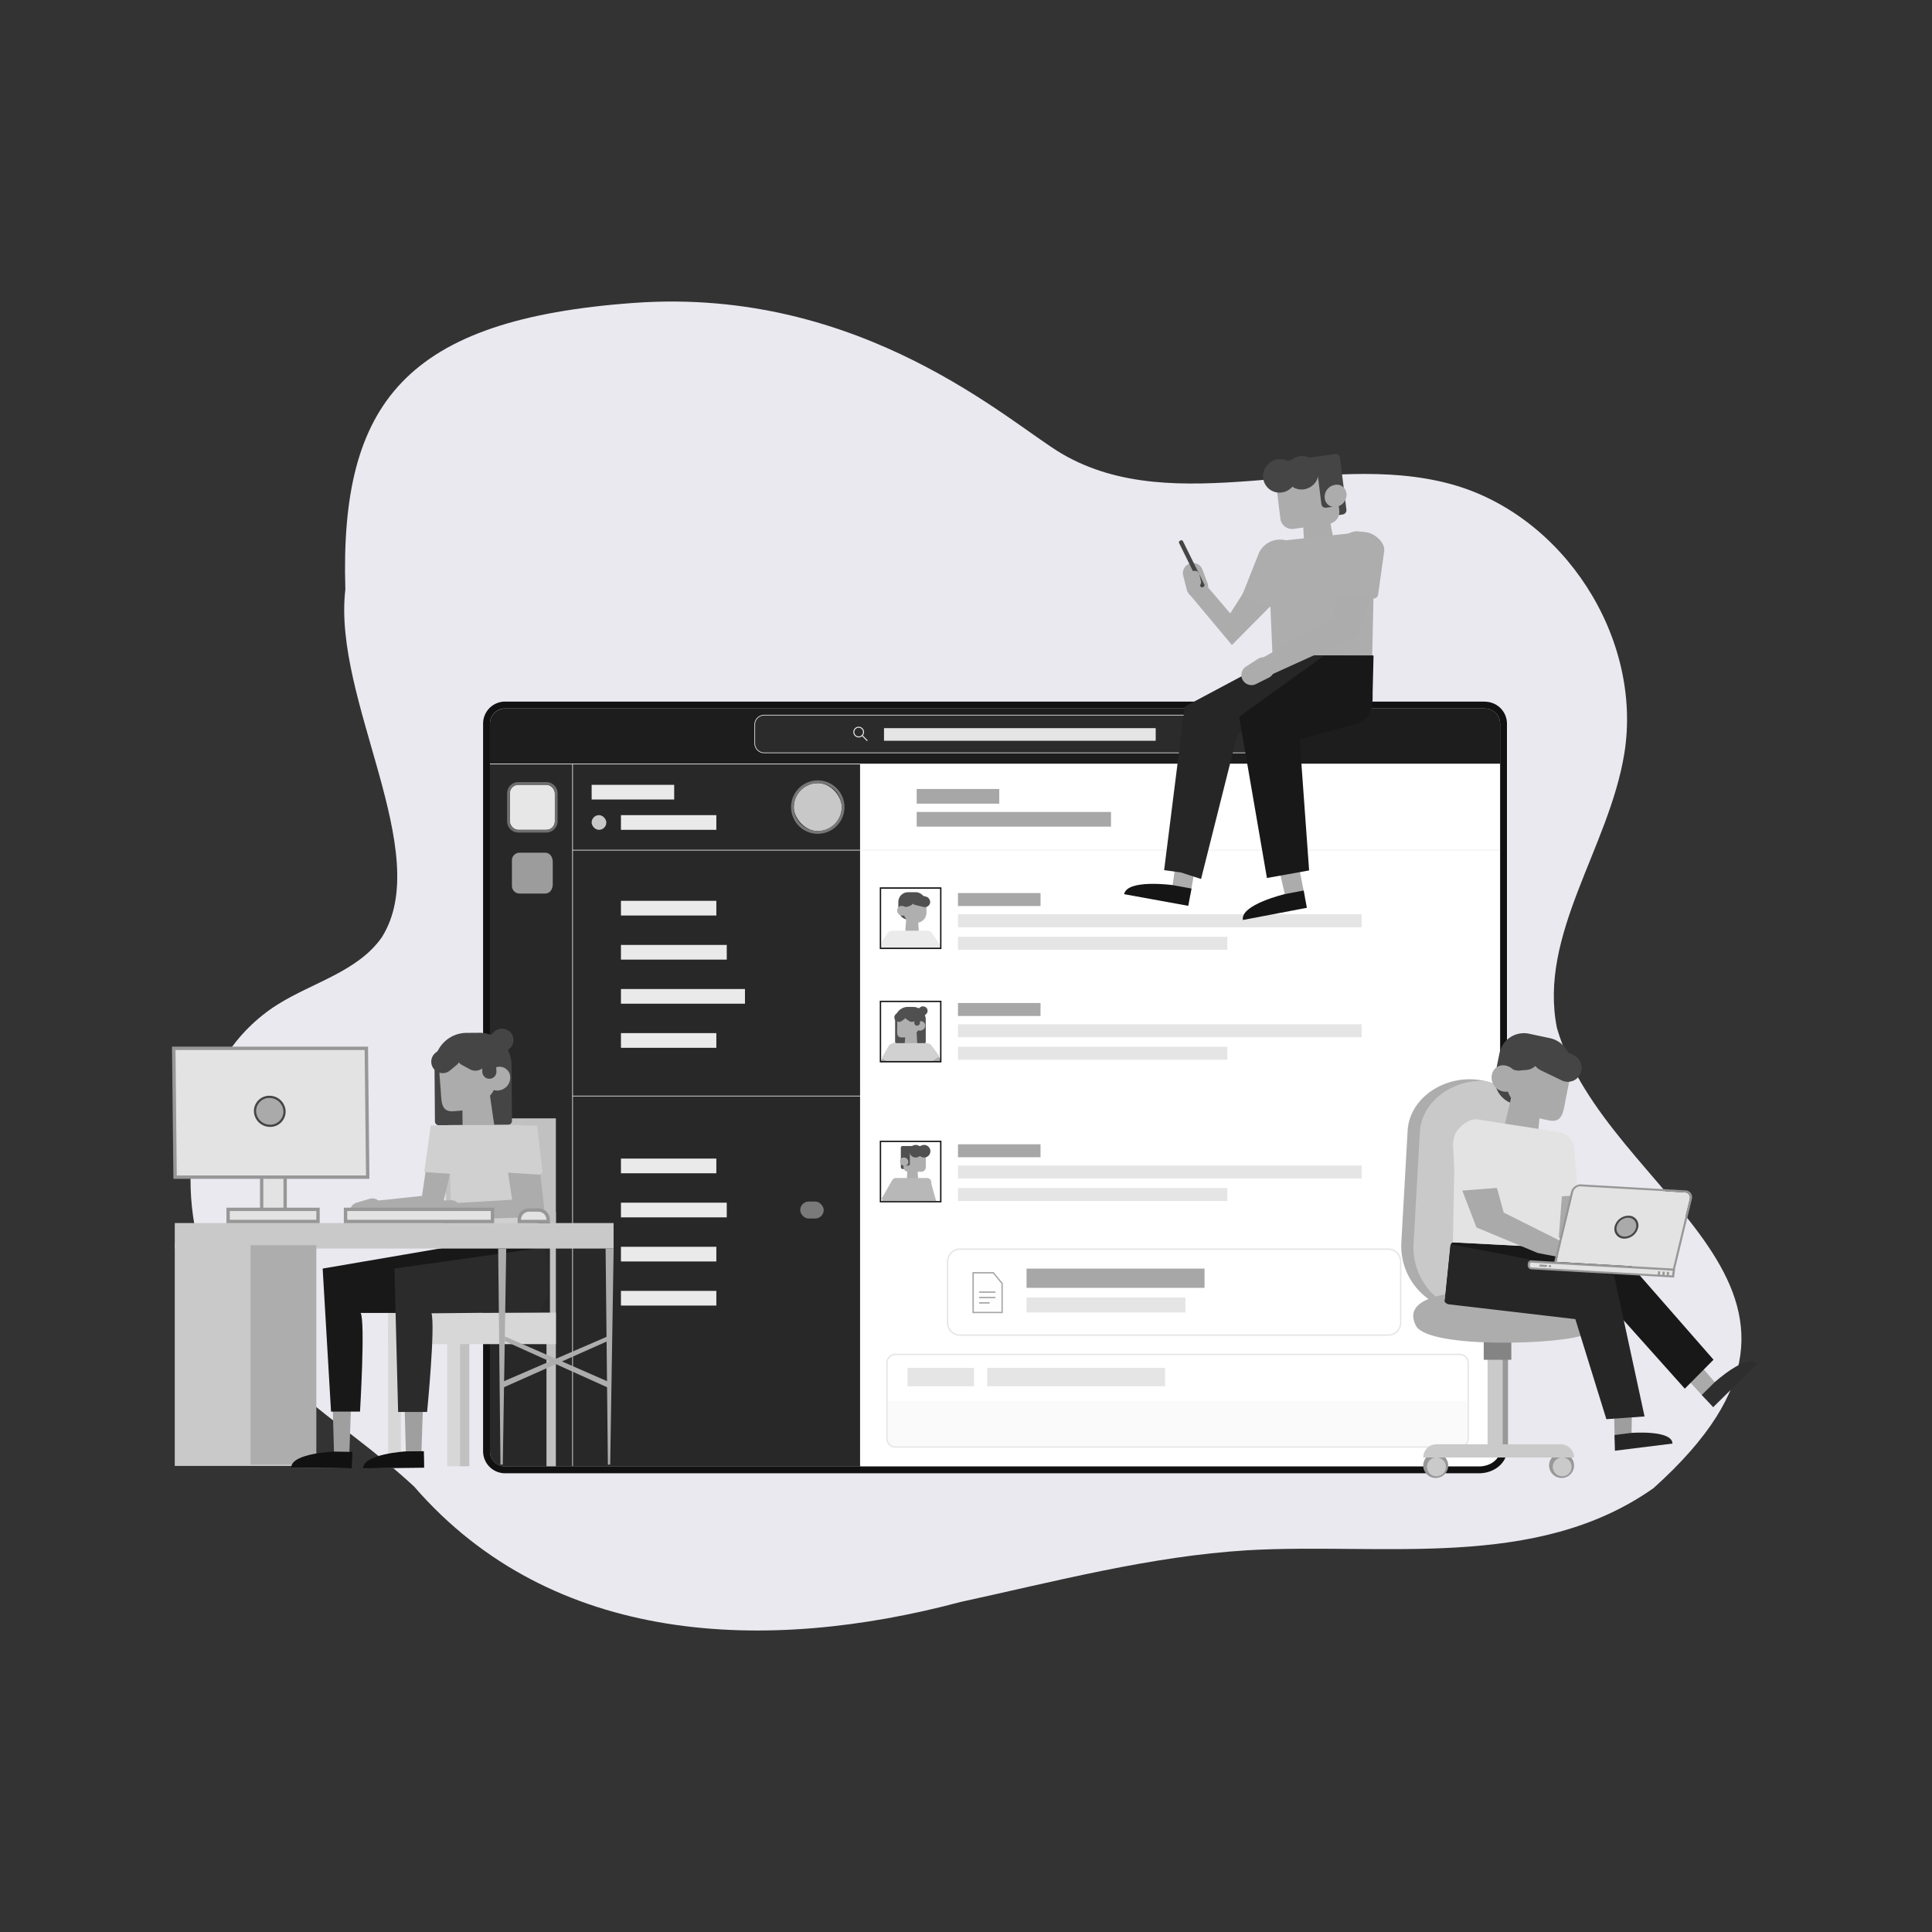<svg id="Layer_1" data-name="Layer 1" xmlns="http://www.w3.org/2000/svg" xmlns:xlink="http://www.w3.org/1999/xlink" viewBox="0 0 1200 1200"><rect x="0" y="0" width="1200" height="1200" fill="#333333" stroke="none"/><defs><style>.cls-1,.cls-29{fill:none;}.cls-2{fill:#ebe9f0;}.cls-3{fill:#fff;}.cls-4{fill:#202020;}.cls-5{fill:#1d1d1d;}.cls-6{fill:#2b2b2b;}.cls-7{fill:#eaeaea;}.cls-8{fill:#282828;}.cls-9{fill:#111;}.cls-10{fill:#e7e7e7;}.cls-11{fill:#6e6e6e;}.cls-12{fill:#9c9c9c;}.cls-13{fill:#e5e5e5;}.cls-14{fill:#a7a7a7;}.cls-15{fill:#fefefe;}.cls-16{fill:#7a7a7a;}.cls-17{fill:#c8c8c8;}.cls-18{fill:#777;}.cls-19{fill:#fafafa;}.cls-20{clip-path:url(#clip-path);}.cls-21{fill:#505050;}.cls-22{fill:#afafaf;}.cls-23{fill:#ebebeb;}.cls-24{clip-path:url(#clip-path-2);}.cls-25{fill:#d1d1d1;}.cls-26{clip-path:url(#clip-path-3);}.cls-27{fill:#b8b8b8;}.cls-28{fill:#141414;}.cls-29{stroke:#eaeaea;stroke-width:0.61px;}.cls-29,.cls-50{stroke-miterlimit:10;}.cls-30{fill:#adadad;}.cls-31{fill:#c9c9c9;}.cls-32{fill:#cacaca;}.cls-33{fill:#989898;}.cls-34{fill:#848484;}.cls-35,.cls-50{fill:#aaa;}.cls-36{fill:#2e2e2e;}.cls-37{fill:#181818;}.cls-38{fill:#9e9e9e;}.cls-39{fill:#252525;}.cls-40{fill:#262626;}.cls-41{fill:#454545;}.cls-42{fill:#e3e3e3;}.cls-43{fill:#979797;}.cls-44{fill:#acacac;}.cls-45{fill:#151515;}.cls-46{fill:#d7d7d7;}.cls-47{fill:#c1c1c1;}.cls-48{fill:#d0d0d0;}.cls-49{fill:#9f9f9f;}.cls-50{stroke:#454545;stroke-width:1.38px;}</style><clipPath id="clip-path"><rect class="cls-1" x="547.45" y="552.05" width="36.36" height="36.55"/></clipPath><clipPath id="clip-path-2"><rect class="cls-1" x="547.19" y="622.16" width="37.13" height="37.13"/></clipPath><clipPath id="clip-path-3"><rect class="cls-1" x="546.86" y="711.21" width="37.46" height="34.76" transform="translate(1131.19 1457.18) rotate(180)"/></clipPath></defs><path class="cls-2" d="M128.93,789.69c-22.79-57.61-9-132.7,43.4-165.71,22-13.84,49.93-20.53,64.83-41.82,33.06-52.56-30.69-147.57-22.66-216C211,250,252,198.31,393.91,188.13s233.52,74.94,265.74,93.75C730.26,323.1,822.13,279.2,901,300.64,971.17,319.7,1020.49,396.19,1008.9,468c-9.45,58.49-53.5,112.47-41.85,170.56,30.9,106,199.69,160.38,60,285.72-73,51.6-168,33.79-252.07,38.61-60.37,3.67-119.25,19.28-178.35,32.12-120.09,32-253.31,27.64-339.43-71.71C209.44,879.05,154.62,854.63,128.93,789.69Z"/><rect class="cls-3" x="530.32" y="470.4" width="402.66" height="441.66" rx="9.59"/><rect class="cls-4" x="355.21" y="474.55" width="0.85" height="436.32"/><path class="cls-5" d="M931.75,449.5v25.05H304.31V449.5a9.39,9.39,0,0,1,9.39-9.4H922.35A9.4,9.4,0,0,1,931.75,449.5Z"/><rect class="cls-6" x="468.79" y="444.19" width="318.48" height="23.41" rx="5.88"/><path class="cls-7" d="M781.38,467.81H474.67a6.1,6.1,0,0,1-6.09-6.1V450.07a6.09,6.09,0,0,1,6.09-6.09H781.38a6.1,6.1,0,0,1,6.1,6.09v11.64A6.11,6.11,0,0,1,781.38,467.81ZM474.67,444.4a5.67,5.67,0,0,0-5.67,5.67v11.64a5.68,5.68,0,0,0,5.67,5.68H781.38a5.68,5.68,0,0,0,5.67-5.68V450.07a5.67,5.67,0,0,0-5.67-5.67Z"/><rect class="cls-8" x="355.63" y="474.55" width="178.58" height="436.32"/><path class="cls-8" d="M355.64,474.55V910.87H313.7a9.4,9.4,0,0,1-9.39-9.41V474.55Z"/><rect class="cls-7" x="355.42" y="474.55" width="0.42" height="436.32"/><path class="cls-9" d="M922.35,440.1a9.4,9.4,0,0,1,9.4,9.4v451c0,5.7-5.89,10.33-13.14,10.33H313.7a9.4,9.4,0,0,1-9.39-9.41v-452a9.39,9.39,0,0,1,9.39-9.4H922.35m0-4.25H313.7a13.66,13.66,0,0,0-13.64,13.65v452a13.67,13.67,0,0,0,13.64,13.66H918.61c9.59,0,17.39-6.54,17.39-14.58v-451a13.67,13.67,0,0,0-13.65-13.65Z"/><rect class="cls-7" x="304.3" y="474.33" width="627.45" height="0.42"/><rect class="cls-10" x="316.67" y="487.47" width="27.95" height="27.95" rx="5.24"/><path class="cls-11" d="M339.38,487.47a5.25,5.25,0,0,1,5.24,5.24v17.46a5.25,5.25,0,0,1-5.24,5.25H321.91a5.25,5.25,0,0,1-5.24-5.25V492.71a5.25,5.25,0,0,1,5.24-5.24h17.47m0-1.7H321.91a7,7,0,0,0-6.94,6.94v17.46a7,7,0,0,0,6.94,6.94h17.47a7,7,0,0,0,6.94-6.94V492.71a7,7,0,0,0-6.94-6.94Z"/><path class="cls-12" d="M338.57,555H322.72a4.76,4.76,0,0,1-4.76-4.76V534.38a4.76,4.76,0,0,1,4.76-4.75h15.85c2.63,0,4.76,2.13,4.76,6V549C343.33,552.87,341.2,555,338.57,555Z"/><rect class="cls-7" x="355.63" y="527.84" width="576.12" height="0.42"/><rect class="cls-7" x="355.63" y="680.56" width="178.58" height="0.42"/><rect class="cls-13" x="595.02" y="567.88" width="250.72" height="8.06"/><rect class="cls-13" x="595.02" y="581.88" width="167.3" height="8.06"/><rect class="cls-14" x="595.02" y="554.69" width="51.27" height="8.06"/><rect class="cls-13" x="595.02" y="636.18" width="250.72" height="8.06"/><rect class="cls-13" x="595.02" y="650.18" width="167.3" height="8.06"/><rect class="cls-14" x="595.02" y="622.99" width="51.27" height="8.06"/><rect class="cls-13" x="595.02" y="723.91" width="250.72" height="8.06"/><rect class="cls-13" x="595.02" y="737.91" width="167.3" height="8.06"/><rect class="cls-14" x="595.02" y="710.73" width="51.27" height="8.06"/><path class="cls-13" d="M862.28,829.69h-266a8.13,8.13,0,0,1-8.13-8.13v-38a8.14,8.14,0,0,1,8.13-8.13h266a8.14,8.14,0,0,1,8.13,8.13v38A8.13,8.13,0,0,1,862.28,829.69Zm-266-53.41a7.29,7.29,0,0,0-7.28,7.28v38a7.28,7.28,0,0,0,7.28,7.28h266a7.28,7.28,0,0,0,7.28-7.28v-38a7.29,7.29,0,0,0-7.28-7.28Z"/><polygon class="cls-15" points="622.43 815.2 604.43 815.2 604.43 790.55 617.01 790.55 622.43 797.21 622.43 815.2"/><path class="cls-14" d="M622.86,815.62H604v-25.5h13.2l5.65,6.93Zm-18-.84H622V797.36l-5.2-6.39H604.86Z"/><rect class="cls-14" x="608.13" y="802.14" width="10.11" height="0.85"/><rect class="cls-14" x="608.13" y="805.49" width="10.11" height="0.85"/><rect class="cls-14" x="608.13" y="808.83" width="6.53" height="0.85"/><rect class="cls-14" x="637.61" y="787.96" width="110.54" height="11.95"/><rect class="cls-13" x="637.61" y="805.91" width="98.67" height="9.29"/><rect class="cls-7" x="367.48" y="487.47" width="51.27" height="9.12"/><rect class="cls-14" x="569.38" y="490.05" width="51.27" height="9.12"/><rect class="cls-14" x="569.38" y="504.32" width="120.68" height="9.12"/><rect class="cls-7" x="385.68" y="506.3" width="59.25" height="9.12"/><rect class="cls-7" x="385.68" y="559.52" width="59.25" height="9.12"/><rect class="cls-7" x="385.68" y="586.91" width="65.72" height="9.12"/><rect class="cls-7" x="385.68" y="614.3" width="77.03" height="9.12"/><rect class="cls-7" x="385.68" y="641.69" width="59.25" height="9.12"/><rect class="cls-7" x="385.68" y="719.62" width="59.25" height="9.12"/><rect class="cls-7" x="385.68" y="747.01" width="65.72" height="9.12"/><rect class="cls-16" x="497.03" y="746.3" width="14.59" height="10.54" rx="5.27"/><rect class="cls-7" x="385.68" y="774.4" width="59.25" height="9.12"/><rect class="cls-7" x="385.68" y="801.79" width="59.25" height="9.12"/><rect class="cls-17" x="367.48" y="506.3" width="9.12" height="9.12" rx="4.56"/><rect class="cls-17" x="493.05" y="486.42" width="29.77" height="29.77" rx="14.88"/><path class="cls-18" d="M507.93,486.42a14.88,14.88,0,0,1,14.88,14.88h0a14.88,14.88,0,0,1-14.88,14.88h0a14.88,14.88,0,0,1-14.88-14.88h0a14.88,14.88,0,0,1,14.88-14.88h0m0-1.7a16.58,16.58,0,1,0,16.58,16.58,16.6,16.6,0,0,0-16.58-16.58Z"/><path class="cls-19" d="M911.93,870V893.5a5.3,5.3,0,0,1-5.3,5.3H556.18a5.31,5.31,0,0,1-5.3-5.3V870Z"/><path class="cls-13" d="M906.63,899.23H556.18a5.73,5.73,0,0,1-5.72-5.73V846.56a5.73,5.73,0,0,1,5.72-5.72H906.63a5.73,5.73,0,0,1,5.72,5.72V893.5A5.73,5.73,0,0,1,906.63,899.23ZM556.18,841.69a4.88,4.88,0,0,0-4.87,4.87V893.5a4.88,4.88,0,0,0,4.87,4.88H906.63a4.88,4.88,0,0,0,4.87-4.88V846.56a4.88,4.88,0,0,0-4.87-4.87Z"/><rect class="cls-13" x="563.69" y="849.59" width="41.27" height="11.45"/><rect class="cls-13" x="613.19" y="849.59" width="110.47" height="11.45"/><g class="cls-20"><rect class="cls-21" x="557.98" y="554.17" width="16.98" height="16.98" rx="5.97" transform="translate(1132.93 1125.33) rotate(180)"/><path class="cls-22" d="M562,582.38c3,0,6,.14,9,.25-.37-4.67-.66-9.34-1-14l-7,.07Q562.51,575.55,562,582.38Z"/><rect class="cls-22" x="561.26" y="557.29" width="14.19" height="15.92" rx="6.32"/><rect class="cls-21" x="565.67" y="556.17" width="12.2" height="6.61" rx="3.31" transform="translate(994.28 1238.74) rotate(-166.26)"/><rect class="cls-21" x="559.17" y="556.42" width="8.32" height="6.61" rx="3.31" transform="translate(1265.92 929.85) rotate(162.96)"/><path class="cls-22" d="M563.36,565.94a2.72,2.72,0,0,1-3,2.83,3.31,3.31,0,0,1-3.1-3.25,2.73,2.73,0,0,1,3-2.83A3.29,3.29,0,0,1,563.36,565.94Z"/><path class="cls-23" d="M578.49,581v8.76h-26V581a2.92,2.92,0,0,1,2.39-2.87,3.05,3.05,0,0,1,.52-.05h20.17a3.39,3.39,0,0,1,.64.07A2.92,2.92,0,0,1,578.49,581Z"/><path class="cls-22" d="M546,589.74l.69-1.07a4.52,4.52,0,0,1,5.78-1.64,4.59,4.59,0,0,1,.88.55,4.51,4.51,0,0,1,1.47,2.16Z"/><path class="cls-23" d="M560.53,586.26l-2.33,3.48H546l-.1.15-.23-.15h0a1.12,1.12,0,0,1-.17-1.56l5.55-8.27a4.09,4.09,0,0,1,3.82-1.79,4.13,4.13,0,0,1,1.86.68l2.68,1.79A4.1,4.1,0,0,1,560.53,586.26Z"/><path class="cls-22" d="M584.41,589.74H575a4.55,4.55,0,0,1,3.48-3.64,4.28,4.28,0,0,1,1-.11,4.58,4.58,0,0,1,3.85,2.09Z"/><path class="cls-23" d="M584.77,589.74a.79.79,0,0,1-.19.17l0,0-.13-.2H572l-2.42-3.61a3.73,3.73,0,0,1,1-5.17l3.29-2.21a3.82,3.82,0,0,1,2.38-.62,3.73,3.73,0,0,1,2.79,1.64l5.76,8.58A1.18,1.18,0,0,1,584.77,589.74Z"/><polygon class="cls-22" points="545.69 589.74 546.02 589.74 545.92 589.89 545.69 589.74"/><path class="cls-22" d="M584.77,589.74a.79.79,0,0,1-.19.17l0,0-.13-.2Z"/></g><g class="cls-24"><rect class="cls-21" x="568.7" y="625.58" width="7.66" height="5.63" rx="2.82" transform="translate(-262.43 468.65) rotate(-36.83)"/><path class="cls-21" d="M563.92,625.4H567a8,8,0,0,1,8,8v13.82a.94.94,0,0,1-.94.94H556.9a.94.94,0,0,1-.94-.94V633.36A8,8,0,0,1,563.92,625.4Z"/><path class="cls-22" d="M570.07,653.07c-2.84,0-5.68.13-8.52.23.35-4.44.62-8.88,1-13.32l6.7.07C569.45,644.39,569.75,648.73,570.07,653.07Z"/><path class="cls-22" d="M560.07,644.34h1.48c3.32,0,9.21-2.69,9.21-6V635.2a6,6,0,0,0-6-6h-1.48a6,6,0,0,0-6,6v3.13C557.26,641.65,556.75,644.34,560.07,644.34Z"/><path class="cls-22" d="M568.76,637.42a2.6,2.6,0,0,0,2.89,2.69,3.14,3.14,0,0,0,3-3.09,2.6,2.6,0,0,0-2.88-2.69A3.14,3.14,0,0,0,568.76,637.42Z"/><rect class="cls-21" x="555.31" y="628.55" width="7.66" height="5.63" rx="2.82" transform="translate(-261.29 436.04) rotate(-35.08)"/><rect class="cls-21" x="561.62" y="628.55" width="7.66" height="5.63" rx="2.82" transform="translate(441.73 -207.11) rotate(33.45)"/><rect class="cls-21" x="566.23" y="631.91" width="6.81" height="3.49" rx="1.74" transform="translate(1218.8 81.75) rotate(91.58)"/><path class="cls-22" d="M585.82,660.14H575.28a4.33,4.33,0,0,1,.69-4.88,3.84,3.84,0,0,1,.46-.44,4.34,4.34,0,0,1,6.22.82l.4.58Z"/><path class="cls-22" d="M556.52,660.14H546.4l1.72-2.78.56-.9a4.4,4.4,0,0,1,6.38-.94l.16.14A4.37,4.37,0,0,1,556.52,660.14Z"/><polygon class="cls-25" points="576.22 647.9 576.21 648.01 575.97 655.26 575.8 660.14 555.47 660.14 555.22 655.66 554.79 647.9 576.22 647.9"/><path class="cls-25" d="M583.05,656.22a.68.68,0,0,1-.25.31l-5.37,3.61h-2.31l-4-4.39a3.64,3.64,0,0,1,.27-5.2l1.89-1.67a3.66,3.66,0,0,1,5.35.56l4.33,5.86A1,1,0,0,1,583.05,656.22Z"/><path class="cls-25" d="M560.59,652.64a4.81,4.81,0,0,1-1.14,3.12l-2.67,4.38h-4.7l-3.68-2.48a.89.89,0,0,1-.28-.3,1.2,1.2,0,0,1,.11-1.18l3.74-6.55a4.83,4.83,0,0,1,4.23-1.81,5.21,5.21,0,0,1,.55.08,5.11,5.11,0,0,1,.76.23,4.82,4.82,0,0,1,3.08,4.51Z"/></g><g class="cls-26"><rect class="cls-21" x="559.52" y="711.8" width="14.28" height="14.28" rx="1" transform="translate(1133.32 1437.89) rotate(180)"/><path class="cls-22" d="M563,735.54c2.51,0,5,.11,7.54.2-.31-3.92-.56-7.85-.86-11.77l-5.92,0Q563.48,729.78,563,735.54Z"/><rect class="cls-22" x="561.17" y="714.42" width="13.88" height="13.39" rx="2.8" transform="translate(1136.21 1442.24) rotate(180)"/><rect class="cls-21" x="560.62" y="713.48" width="4.52" height="10.49" rx="1" transform="translate(1125.76 1437.44) rotate(180)"/><path class="cls-22" d="M564.19,721.7a2.3,2.3,0,0,1-2.55,2.38,2.78,2.78,0,0,1-2.62-2.73,2.3,2.3,0,0,1,2.56-2.38A2.77,2.77,0,0,1,564.19,721.7Z"/><circle class="cls-21" cx="573.97" cy="715.04" r="3.92"/><circle class="cls-21" cx="568.77" cy="715.04" r="3.92"/><polygon class="cls-22" points="579.82 743.23 583.48 752.01 590.54 745.68 594.28 748.12 582.29 760.52 571.4 744.94 579.82 743.23"/><path class="cls-22" d="M594.75,741h0a2.36,2.36,0,0,1,1.31,3l-1.15,3.25a2.36,2.36,0,0,1-3.13,1.39l-.35-.15a2.35,2.35,0,0,1-1.21-3.2l1.5-3.1A2.36,2.36,0,0,1,594.75,741Z"/><path class="cls-27" d="M575.11,732.12l-6.48,2.45a2.2,2.2,0,0,0-1.25,2.9l5.25,12.67.73-.22,3.43-1,1.22-.35c1.23-.35,2.18-.64,3.07-.92l.78-.25L578,733.59A2.2,2.2,0,0,0,575.11,732.12Z"/><path class="cls-27" d="M554,731.68h24.45a0,0,0,0,1,0,0v27.14a2.74,2.74,0,0,1-2.74,2.74h-19a2.74,2.74,0,0,1-2.74-2.74V731.68a0,0,0,0,1,0,0Z" transform="translate(1132.44 1493.24) rotate(180)"/><polygon class="cls-22" points="550.6 741.02 557 746.48 553.63 750.83 564.99 764.07 563.48 765.71 561.97 767.36 544.87 751 550.6 741.02"/><path class="cls-22" d="M568.4,770.23h0a2.36,2.36,0,0,1-3.24.22l-2.66-2.18a2.36,2.36,0,0,1-.24-3.42l.26-.28a2.35,2.35,0,0,1,3.42-.05l2.41,2.46A2.38,2.38,0,0,1,568.4,770.23Z"/><path class="cls-27" d="M562.73,735.19,558,732.3a2.87,2.87,0,0,0-4,1l-6.47,11.32.63.44c1,.69,1.94,1.4,2.88,2.1l1,.75c1,.76,1.85,1.33,2.61,1.86l.68.46,8.14-10.91A2.87,2.87,0,0,0,562.73,735.19Z"/></g><path class="cls-28" d="M583.9,709.36V746H547.29V709.36H583.9m.85-.84H546.44v38.3h38.31v-38.3Z"/><path class="cls-28" d="M583.9,622.42V659H547.29V622.42H583.9m.85-.85H546.44v38.31h38.31V621.57Z"/><path class="cls-28" d="M583.9,552v36.61H547.29V552H583.9m.85-.85H546.44v38.31h38.31V551.17Z"/><circle class="cls-29" cx="533.34" cy="454.71" r="3.02"/><line class="cls-29" x1="538.73" y1="460.1" x2="535.48" y2="456.85"/><rect class="cls-13" x="549.07" y="452.27" width="168.76" height="7.83"/><path class="cls-30" d="M875.13,696.83c4.25-17,23.29-28.66,43.13-26.13,1.27.16,2.51.38,3.73.65,15.43,3.39,27.11,15.09,28.28,29.44l5.48,67.41c2.07,25.37-19.15,47.54-45.44,46.42q-1.9-.07-3.84-.33c-22.06-2.81-37.27-21.45-36.07-42.8l3.9-69.17A29.33,29.33,0,0,1,875.13,696.83Z"/><path class="cls-31" d="M882.68,697.8c4-15.95,20.9-27.14,39.31-26.45,15.43,3.39,27.11,15.09,28.28,29.44l5.48,67.41c2.07,25.37-19.15,47.54-45.44,46.42A40.59,40.59,0,0,1,878,772.45l3.89-69.17A30.07,30.07,0,0,1,882.68,697.8Z"/><rect class="cls-32" x="923.96" y="828.06" width="12.67" height="70.66"/><rect class="cls-33" x="933.36" y="828.06" width="3.27" height="70.66"/><rect class="cls-34" x="921.58" y="829.27" width="17.14" height="15.32"/><circle class="cls-33" cx="891.75" cy="910.25" r="7.76"/><circle class="cls-32" cx="892.18" cy="911.1" r="5.87"/><circle class="cls-33" cx="969.92" cy="910.25" r="7.76"/><circle class="cls-32" cx="970.31" cy="911.1" r="5.87"/><path class="cls-32" d="M892.2,897.06h77.26a8.22,8.22,0,0,1,8.22,8.22v0a0,0,0,0,1,0,0H884a0,0,0,0,1,0,0v0A8.22,8.22,0,0,1,892.2,897.06Z"/><path class="cls-30" d="M985,828.61c12-6.48,9-15.31,2.85-19.87s-48.34-8.49-61.24-7.61-58,1.11-47.18,22.25C887,838.17,973,835.09,985,828.61Z"/><path class="cls-35" d="M1050.56,841.57l16.83,19.62-8,7.88-16.36-17.87a1.44,1.44,0,0,1-.1-1.8l5.47-7.73A1.33,1.33,0,0,1,1050.56,841.57Z"/><path class="cls-36" d="M1057,866.42l7.09,7.62L1091.45,847c-6.25-6.72-26.37,11.46-26.37,11.46Z"/><path class="cls-37" d="M1064.3,844.53l-8.92,9-8.92,9L993.24,803l-95.88,5.35L900.83,774c.16-1.3.79-2.34,2.1-2.38l102.37,5.48Z"/><path class="cls-38" d="M1005.06,875.52l6.54.1a2,2,0,0,1,2,2.1l-.27,15.69-10.44,1.29-.31-16.64A2.53,2.53,0,0,1,1005.06,875.52Z"/><path class="cls-39" d="M1002.8,891.3l.26,9.77,35.74-4.44c-.12-8.59-25.37-6.64-25.37-6.64Z"/><path class="cls-40" d="M1021.46,879.79l-11.84.84-11.88.84-19.26-62.13-78.65-9.2c-.81-.11-2.53-1-2.47-1.78l3.72-35.53,101.48,19.5Z"/><path class="cls-41" d="M949.76,642.07l13,2.76A15.89,15.89,0,0,1,975,663.48l-2.62,13a15.48,15.48,0,0,1-18.43,12.13l-13-2.76a15.89,15.89,0,0,1-12.23-18.65l2.63-13a15.48,15.48,0,0,1,18.42-12.13"/><path class="cls-35" d="M930.83,714.23c7.71,1.48,15.38,3.15,23,4.82,1.12-12.26,2.42-24.51,3.56-36.77q-9.12-1.54-18.21-3.12-4,17.58-8.4,35.07"/><path class="cls-35" d="M961.84,695.86l-4-.85c-9-1.91-23.4-12.59-21.59-21.6L938,665A16.4,16.4,0,0,1,957.5,652.1l4,.85a16.84,16.84,0,0,1,13,19.76l-1.71,8.46c-1.81,9-1.92,16.59-10.88,14.69"/><path class="cls-41" d="M956.8,664.68l13.25,6.38A8.58,8.58,0,0,0,981.58,667a8.8,8.8,0,0,0-4.16-11.63L964.17,649A8.57,8.57,0,0,0,952.65,653a8.8,8.8,0,0,0,4.15,11.64"/><path class="cls-41" d="M943.92,664.93l4.45-.4a8.6,8.6,0,0,0,7.78-9.45,8.78,8.78,0,0,0-9.47-7.91l-4.45.4a8.61,8.61,0,0,0-7.78,9.45,8.77,8.77,0,0,0,9.47,7.91"/><path class="cls-35" d="M942.16,672.12a7.09,7.09,0,0,1-9.26,5.63,8.81,8.81,0,0,1-6.29-10.09,7.11,7.11,0,0,1,9.27-5.64,8.8,8.8,0,0,1,6.28,10.1"/><path class="cls-35" d="M1010,769.46l-.62,6-.17,1.65-17.09-.86-6.18-2-11.23-3.52-.12,0-3-1-.82-.25h0l-2.55-.81-.24-.07-3-.94-1.48-.47-1.53-4-1.1-2.87-5.91-15.35-.27-.76h0c-.12-.32-.22-.63-.33-.94h0c-1.38-4.09-2.26-7.77-1.47-10.91a9,9,0,0,1,3.54-5.09,12,12,0,0,1,2.89-1.58,11.68,11.68,0,0,1,4.73-.74,12,12,0,0,1,7,2.73l.23.2a12,12,0,0,1,2.47,2.95l2.41,11.72,2.7,13.09,30.67,13.5Z"/><path class="cls-35" d="M1027.29,777.53a4.17,4.17,0,0,1-.08.51l-21.87-1.11a7.37,7.37,0,0,1,0-1.41l.11-1a6.3,6.3,0,0,1,4.06-5.27,6.23,6.23,0,0,1,3.28-.31l9.18,1.57a6.47,6.47,0,0,1,5.33,7"/><path class="cls-42" d="M977.69,713l2.54,29.32-27.17,2.1a3,3,0,0,1-2.91-2.94l-1.33-25.92c.39-6.3,2.92-11.37,8.82-11.82l8.43-.65A10.87,10.87,0,0,1,977.69,713"/><path class="cls-42" d="M972.53,711.05l-.57,7.53-.63,8.38-1.16,15.36-1.68,22.24-.25,3.28L967.7,775l-65.27-3.32.88-46.86v0l.32-17.66h0l0-1.41c1.68-6,9.26-11.29,14.07-10.46l17.09,2.66,3.59.55,8.37,1.3,8.82,1.37,8.38,1.3h0l2.53.39a7.2,7.2,0,0,1,6,8.2"/><path class="cls-35" d="M974.2,773.27l-.75,3-.71,2.83-.6,2.43-17-3.27-38.06-15.86-8.54-22.18-.27-.76c-2.45-7-3.71-12.86,1.74-16.94a11.7,11.7,0,0,1,7.62-2.32,12,12,0,0,1,9.72,5.88l2.41,11.72L934,753.17l23,11.5h0l4.87,2.43,2.37,1.18,3.53,1.76,5.93,3Z"/><path class="cls-35" d="M990.2,783.67a4.61,4.61,0,0,1-.15.53,5,5,0,0,1-.32.75l-21.14-4.07a6.67,6.67,0,0,1,.15-2.26l.25-1a6.3,6.3,0,0,1,4.68-4.63,6.22,6.22,0,0,1,3.36.13l8.88,2.84a6.46,6.46,0,0,1,4.29,7.7"/><path class="cls-42" d="M931.36,708.2l2.54,29.32-27.17,2.09a3,3,0,0,1-2.91-2.94l-1.33-25.92c.39-6.3,2.92-11.37,8.82-11.82l8.43-.65a10.86,10.86,0,0,1,11.62,9.92"/><path class="cls-42" d="M1049.57,744.61l-10.39,43.11,0,.22-72.45-4.17a1.8,1.8,0,0,1,0-.22l10.37-43.11a4.27,4.27,0,0,1,.68-1.51,4.9,4.9,0,0,1,1.37-1.31,4.25,4.25,0,0,1,.6-.33,4.45,4.45,0,0,1,2-.39l64.79,3.73a3.17,3.17,0,0,1,3,4"/><path class="cls-43" d="M1050.85,744.69a4.21,4.21,0,0,0-4-5.32l-64.79-3.73a5.77,5.77,0,0,0-2.72.52,7,7,0,0,0-.82.45,6.33,6.33,0,0,0-1.83,1.74,5.63,5.63,0,0,0-.9,2l-10.37,43.11a1.5,1.5,0,0,0,0,.22l-14.22-.82a2.14,2.14,0,0,0-2.26,2l-.06,1a2.4,2.4,0,0,0,2.26,2.54l88.67,5.1.65-5.55h0l0-.21Zm-11.67,43,0,.22-72.45-4.17a1.8,1.8,0,0,1,0-.22l10.37-43.11a4.27,4.27,0,0,1,.68-1.51,4.9,4.9,0,0,1,1.37-1.31,4.25,4.25,0,0,1,.6-.33,4.45,4.45,0,0,1,2-.39l64.79,3.73a3.17,3.17,0,0,1,3,4Z"/><path class="cls-42" d="M1039,789.22l-.43,3-87.38-5a1.1,1.1,0,0,1-1-1.17l.06-1a.84.84,0,0,1,.89-.8Z"/><rect class="cls-43" x="957.86" y="783.85" width="1.29" height="4.64" transform="translate(118.65 1698) rotate(-86.71)"/><path class="cls-43" d="M962.73,787.06l-.22,0a.64.64,0,1,1,.07-1.28h.22a.65.65,0,1,1-.07,1.29"/><rect class="cls-43" x="1034.81" y="790.52" width="2.35" height="1.29" transform="translate(186.82 1780.17) rotate(-86.72)"/><rect class="cls-43" x="1032.04" y="790.36" width="2.35" height="1.29" transform="translate(184.1 1777.01) rotate(-86.7)"/><rect class="cls-43" x="1029.27" y="790.2" width="2.35" height="1.29" transform="translate(181.92 1774.33) rotate(-86.72)"/><path class="cls-35" d="M1003.55,761.83a5.45,5.45,0,0,0,5.16,6.88,8.12,8.12,0,0,0,8.1-6.11,5.45,5.45,0,0,0-5.16-6.88,8.11,8.11,0,0,0-8.1,6.11"/><path class="cls-41" d="M1008.57,769.34a6,6,0,0,1-5.67-7.54,8.93,8.93,0,0,1,8.89-6.71,6,6,0,0,1,5.67,7.54,8.93,8.93,0,0,1-8.89,6.71m2.93-13a7.34,7.34,0,0,0-7.31,5.52,4.93,4.93,0,0,0,4.67,6.21,7.34,7.34,0,0,0,7.31-5.52,4.92,4.92,0,0,0-4.67-6.21"/><path class="cls-41" d="M829.29,282l-32.37,4.56a2.71,2.71,0,0,0-2.32,3l4,32.29a2.6,2.6,0,0,0,3,2.26l32.37-4.56a2.72,2.72,0,0,0,2.32-3l-4-32.28A2.6,2.6,0,0,0,829.29,282Z"/><path class="cls-44" d="M830.34,345.34c-6.62,1-13.22,2.17-19.81,3.34-.45-10.43-1.07-20.85-1.54-31.27l15.61-2.05Q827.32,330.39,830.34,345.34Z"/><path class="cls-44" d="M799.24,293.26l21.8-3.07a7.28,7.28,0,0,1,8.29,6.33L831.85,317a7.61,7.61,0,0,1-6.49,8.41l-21.8,3.08a7.3,7.3,0,0,1-8.3-6.33l-2.51-20.48A7.61,7.61,0,0,1,799.24,293.26Z"/><path class="cls-41" d="M826.93,286.83l-6.63.94a2.71,2.71,0,0,0-2.32,3l2.74,22.3a2.6,2.6,0,0,0,3,2.27l6.63-.94a2.71,2.71,0,0,0,2.32-3l-2.74-22.31A2.61,2.61,0,0,0,826.93,286.83Z"/><path class="cls-44" d="M822.82,309.41a6,6,0,0,0,7.49,5.3,7.54,7.54,0,0,0,6-8.16,6,6,0,0,0-7.49-5.31A7.53,7.53,0,0,0,822.82,309.41Z"/><ellipse class="cls-41" cx="794.88" cy="295.53" rx="10.5" ry="10.31" transform="translate(22.21 645.03) rotate(-44.73)"/><ellipse class="cls-41" cx="808.58" cy="293.6" rx="10.5" ry="10.31" transform="translate(27.54 654.11) rotate(-44.73)"/><polygon class="cls-44" points="777.85 359.41 764.13 380.98 749.02 363.33 738.57 368.86 765.17 400.64 799.59 365.89 777.85 359.41"/><path class="cls-44" d="M739.09,350h0a6.26,6.26,0,0,0-4.19,7.5l2.23,8.81a6.2,6.2,0,0,0,7.9,4.4l1-.3a6.26,6.26,0,0,0,4-8.15l-3.18-8.52A6.22,6.22,0,0,0,739.09,350Z"/><path class="cls-30" d="M800.77,336.31h0c7.47,3.22,10.92,11.52,7.11,18.74L795.06,379.3l-23.6-9.4,9.84-24.82A14.5,14.5,0,0,1,800.77,336.31Z"/><path class="cls-41" d="M747,364.72l.6-.3a1,1,0,0,0,.45-1.34l-13.27-26.9a1.06,1.06,0,0,0-1.39-.55l-.6.3a1.06,1.06,0,0,0-.4,1.45l13.27,26.89A1,1,0,0,0,747,364.72Z"/><path class="cls-44" d="M741.55,354.6h0a2.91,2.91,0,0,0-2.33,3.25l.56,4.19a2.88,2.88,0,0,0,3.42,2.45l.46-.08a2.92,2.92,0,0,0,2.27-3.56l-1-4.11A2.88,2.88,0,0,0,741.55,354.6Z"/><path class="cls-30" d="M852.16,414.5l-61.48-.21-3-70a7.51,7.51,0,0,1,6.65-8.23l51.3-5.56a7.41,7.41,0,0,1,8.19,6.62Z"/><path class="cls-40" d="M836.63,450.25,795.17,452,790,408.23a1.36,1.36,0,0,1,1.37-1.35l61.34.33-.54,23.62C852.54,442.77,848.57,449.78,836.63,450.25Z"/><path class="cls-44" d="M731.58,526.63l-3.77,26.87,11.58,2.1,4.36-25.06a1.47,1.47,0,0,0-.93-1.62l-9.29-3.45A1.46,1.46,0,0,0,731.58,526.63Z"/><path class="cls-45" d="M740.06,551.88l-2,10.75-39.83-7.24c1.73-9.48,30-5.65,30-5.65Z"/><path class="cls-40" d="M723.06,540.49l10.28,1.37L746,545.94l22.74-90.45,54.33-16-24.46-30.79a3,3,0,0,0-3.6-1.36L735.84,438.9Z"/><path class="cls-44" d="M792.73,532.6,798.87,559l11.57-2.2-5-25a1.46,1.46,0,0,0-1.44-1.18l-9.91.12A1.47,1.47,0,0,0,792.73,532.6Z"/><path class="cls-45" d="M809.72,553.11l2,10.74L772,571.42c-1.8-9.47,26-16.07,26-16.07Z"/><path class="cls-37" d="M786.91,545.34,800,543l13.11-2.36-5.87-81.32,34.54-9.64c9.72-3.17,11-9.34,10.79-19.6l.56-22.91H822.46l-52.8,38Z"/><path class="cls-44" d="M784.1,408.6l2.95,5.14,2.94,5.14L842.64,395l9.94-25.63a11.54,11.54,0,0,0-8.74-14.84h0A11.65,11.65,0,0,0,830,364.88l-1.81,19.47Z"/><path class="cls-44" d="M771.88,422.37h0a6.25,6.25,0,0,0,8.17,2.54l8.06-4a6.19,6.19,0,0,0,2.55-8.64l-.5-.86a6.21,6.21,0,0,0-8.75-2.21l-7.57,4.87A6.21,6.21,0,0,0,771.88,422.37Z"/><path class="cls-30" d="M830.71,339.35l-4,28.61,26.31,3.8a2.88,2.88,0,0,0,3-2.66l3.75-26.88c.59-5.75-6.58-11-10.59-11.5l-5.71-.69C839.44,329.54,831.3,333.6,830.71,339.35Z"/><rect class="cls-46" x="241.08" y="821.12" width="7.92" height="89.6"/><rect class="cls-47" x="341.58" y="752.56" width="3.69" height="68.45"/><rect class="cls-47" x="276.81" y="752.56" width="3.69" height="68.45"/><rect class="cls-47" x="276.81" y="694.64" width="68.45" height="64.77"/><rect class="cls-47" x="285.67" y="821.12" width="5.83" height="89.6"/><rect class="cls-47" x="339.43" y="821.12" width="5.83" height="89.6"/><path class="cls-46" d="M241.08,815.29H345.27v19.58H241.08Z"/><rect class="cls-46" x="277.75" y="821.12" width="7.92" height="89.6"/><path class="cls-44" d="M232.74,745.9l-1.46,10.42,42.31-1.46,12.5-55H268.38l-6.26,42.93Z"/><path class="cls-44" d="M217.44,753.89a5.85,5.85,0,0,0,6.71,4.39l8.36-1.49a5.83,5.83,0,0,0,4.65-7.06l-.21-.91a5.83,5.83,0,0,0-7.32-4.24L221.48,747A5.86,5.86,0,0,0,217.44,753.89Z"/><path class="cls-48" d="M267.54,699l-4,29,22.72,1.46a2.19,2.19,0,0,0,2.13-2.25l1.87-28.34Z"/><path class="cls-41" d="M316.53,651.31l-3.83,3.36a7.08,7.08,0,1,1-9.38-10.62l3.83-3.36a7.1,7.1,0,0,1,10,.62A7,7,0,0,1,316.53,651.31Z"/><path class="cls-41" d="M315.64,698.56l-43.09.34a2.38,2.38,0,0,1-2.4-2.36l-.27-34.8a20,20,0,0,1,19.89-20.2l7.75-.06a20,20,0,0,1,20.2,19.89l.28,34.8A2.38,2.38,0,0,1,315.64,698.56Z"/><path class="cls-44" d="M308.73,710.09c-7.13.66-14.26,1.48-21.34,2.3,0-11.21-.21-22.4-.27-33.64,5.61-.36,11.23-.77,16.8-1.17C305.45,688.45,307,699.28,308.73,710.09Z"/><path class="cls-44" d="M281.89,690.21l3.7-.3c8.35-.67,22.59-8.62,21.93-16.93l-.63-7.85a15.12,15.12,0,0,0-16.29-13.87l-3.69.29A15.14,15.14,0,0,0,273,667.84l.63,7.85C274.29,684,273.54,690.88,281.89,690.21Z"/><path class="cls-44" d="M302.31,671.1a6.52,6.52,0,0,0,7.77,6.15,8,8,0,0,0,6.81-8.36,6.55,6.55,0,0,0-7.77-6.2A8,8,0,0,0,302.31,671.1Z"/><path class="cls-41" d="M283.41,661.66l-3.92,3.24a7.09,7.09,0,0,1-9.07-10.9l3.92-3.24a7.11,7.11,0,0,1,10,.92A7,7,0,0,1,283.41,661.66Z"/><path class="cls-41" d="M291.58,664l-4.46-2.44A7.1,7.1,0,1,1,294,649.15l4.46,2.44A7.1,7.1,0,1,1,291.58,664Z"/><path class="cls-41" d="M299.59,665.88l-.42-8.37a4.38,4.38,0,1,1,8.75-.45l.42,8.37a4.38,4.38,0,0,1-8.75.45Z"/><path class="cls-48" d="M337.56,775.07H275.25l5.21-17.92-2-58.34h46.59l7.34,52.72Z"/><path class="cls-49" d="M216.91,905.31h-9.38L204.4,790.08,276.81,781l7.61,34.08-64.18-5Z"/><path class="cls-37" d="M205.61,876.76h18s3.34-55.52.42-61.26h61.68s-.36-16.56-10.21-40.43l-75.09,12.86Z"/><rect class="cls-37" x="275.25" y="775.07" width="62.1" height="27.51"/><path class="cls-49" d="M261.71,903.43h-9.59L249,790.08,321.4,781,329,815.08l-64.18-5Z"/><path class="cls-49" d="M226.08,912.06l37.35-.47-.12-6.68-11,.12S226,907.63,226.08,912.06Z"/><path class="cls-9" d="M263.29,901.37l.14,10.22-37.88.44c-.12-9,26.55-10.56,26.55-10.56Z"/><path class="cls-6" d="M247.28,877h18S270.46,824,268,815.71c4.17,0,67.3-.63,67.3-.63s11.94-16.35,2.09-40.21L245,787.93Z"/><path class="cls-44" d="M282.62,747.26v10.21l56-1.66-6.46-56.51h-9l-12.05.33,7,45.55Z"/><path class="cls-44" d="M266,751.31a5.83,5.83,0,0,0,5.34,6l8.46.73a5.84,5.84,0,0,0,6.32-5.62l0-.92a5.83,5.83,0,0,0-6-6l-8.49.2A5.85,5.85,0,0,0,266,751.31Z"/><path class="cls-48" d="M310.44,699.08l3.78,29.22,20.6,1.27a2.19,2.19,0,0,0,2.13-2.25l-3.35-28.24Z"/><rect class="cls-31" x="108.55" y="759.66" width="272.56" height="15.84"/><rect class="cls-31" x="108.55" y="772.16" width="75.43" height="138.36"/><path class="cls-30" d="M312.28,909.69l2.15-134.2h-5l1.42,134.2Z"/><path class="cls-30" d="M379,909.69l2.15-134.2h-5l1.42,134.2Z"/><path class="cls-30" d="M377.36,858l-63.77-27.92V833l63.77,28.76Z"/><path class="cls-30" d="M312.76,858l64.6-27.92V833l-64.6,28.76Z"/><rect class="cls-42" x="214.61" y="751.16" width="91.27" height="7.5"/><path class="cls-43" d="M304.84,752.2v5.42H215.66V752.2h89.18m2.09-2.09H213.57v9.59h93.36v-9.59Z"/><path class="cls-42" d="M322.55,758.66v-1a6.05,6.05,0,0,1,6.05-6h5.83a6,6,0,0,1,6,6v1Z"/><path class="cls-43" d="M334.43,752.62a5,5,0,0,1,5,5H323.6a5,5,0,0,1,5-5h5.83m0-2.09H328.6a7.1,7.1,0,0,0-7.09,7.09v2.08h20v-2.08a7.1,7.1,0,0,0-7.09-7.09Z"/><rect class="cls-30" x="155.64" y="773.41" width="40.84" height="136.28"/><path class="cls-49" d="M181.42,911.56l37.35.44,0-6.68-11-.15S181.45,907.13,181.42,911.56Z"/><path class="cls-9" d="M218.88,901.78,218.77,912l-37.88-.48c.1-9,26.8-9.91,26.8-9.91Z"/><rect class="cls-42" x="162.52" y="714.07" width="14.59" height="40.01"/><path class="cls-43" d="M176.07,715.11V753H163.56V715.11h12.51m2.08-2.09H161.48v42.1h16.67V713Z"/><rect class="cls-42" x="141.68" y="751.16" width="55.85" height="7.5"/><path class="cls-43" d="M196.49,752.2v5.42H142.73V752.2h53.76m2.08-2.09H140.64v9.59h57.93v-9.59Z"/><polygon class="cls-42" points="108.77 731.15 107.92 651.14 227.52 651.14 228.38 731.15 108.77 731.15"/><path class="cls-43" d="M226.49,652.18l.84,77.93H109.8L109,652.18H226.49m2.06-2.09H106.86l0,2.11.84,77.93,0,2.06H229.43l0-2.1-.83-77.93,0-2.07Z"/><path class="cls-50" d="M158.4,689.73a9.3,9.3,0,0,0,8.83,9.5,8.85,8.85,0,0,0,9.49-8.44,9.3,9.3,0,0,0-8.83-9.49,8.84,8.84,0,0,0-9.49,8.43"/></svg>
